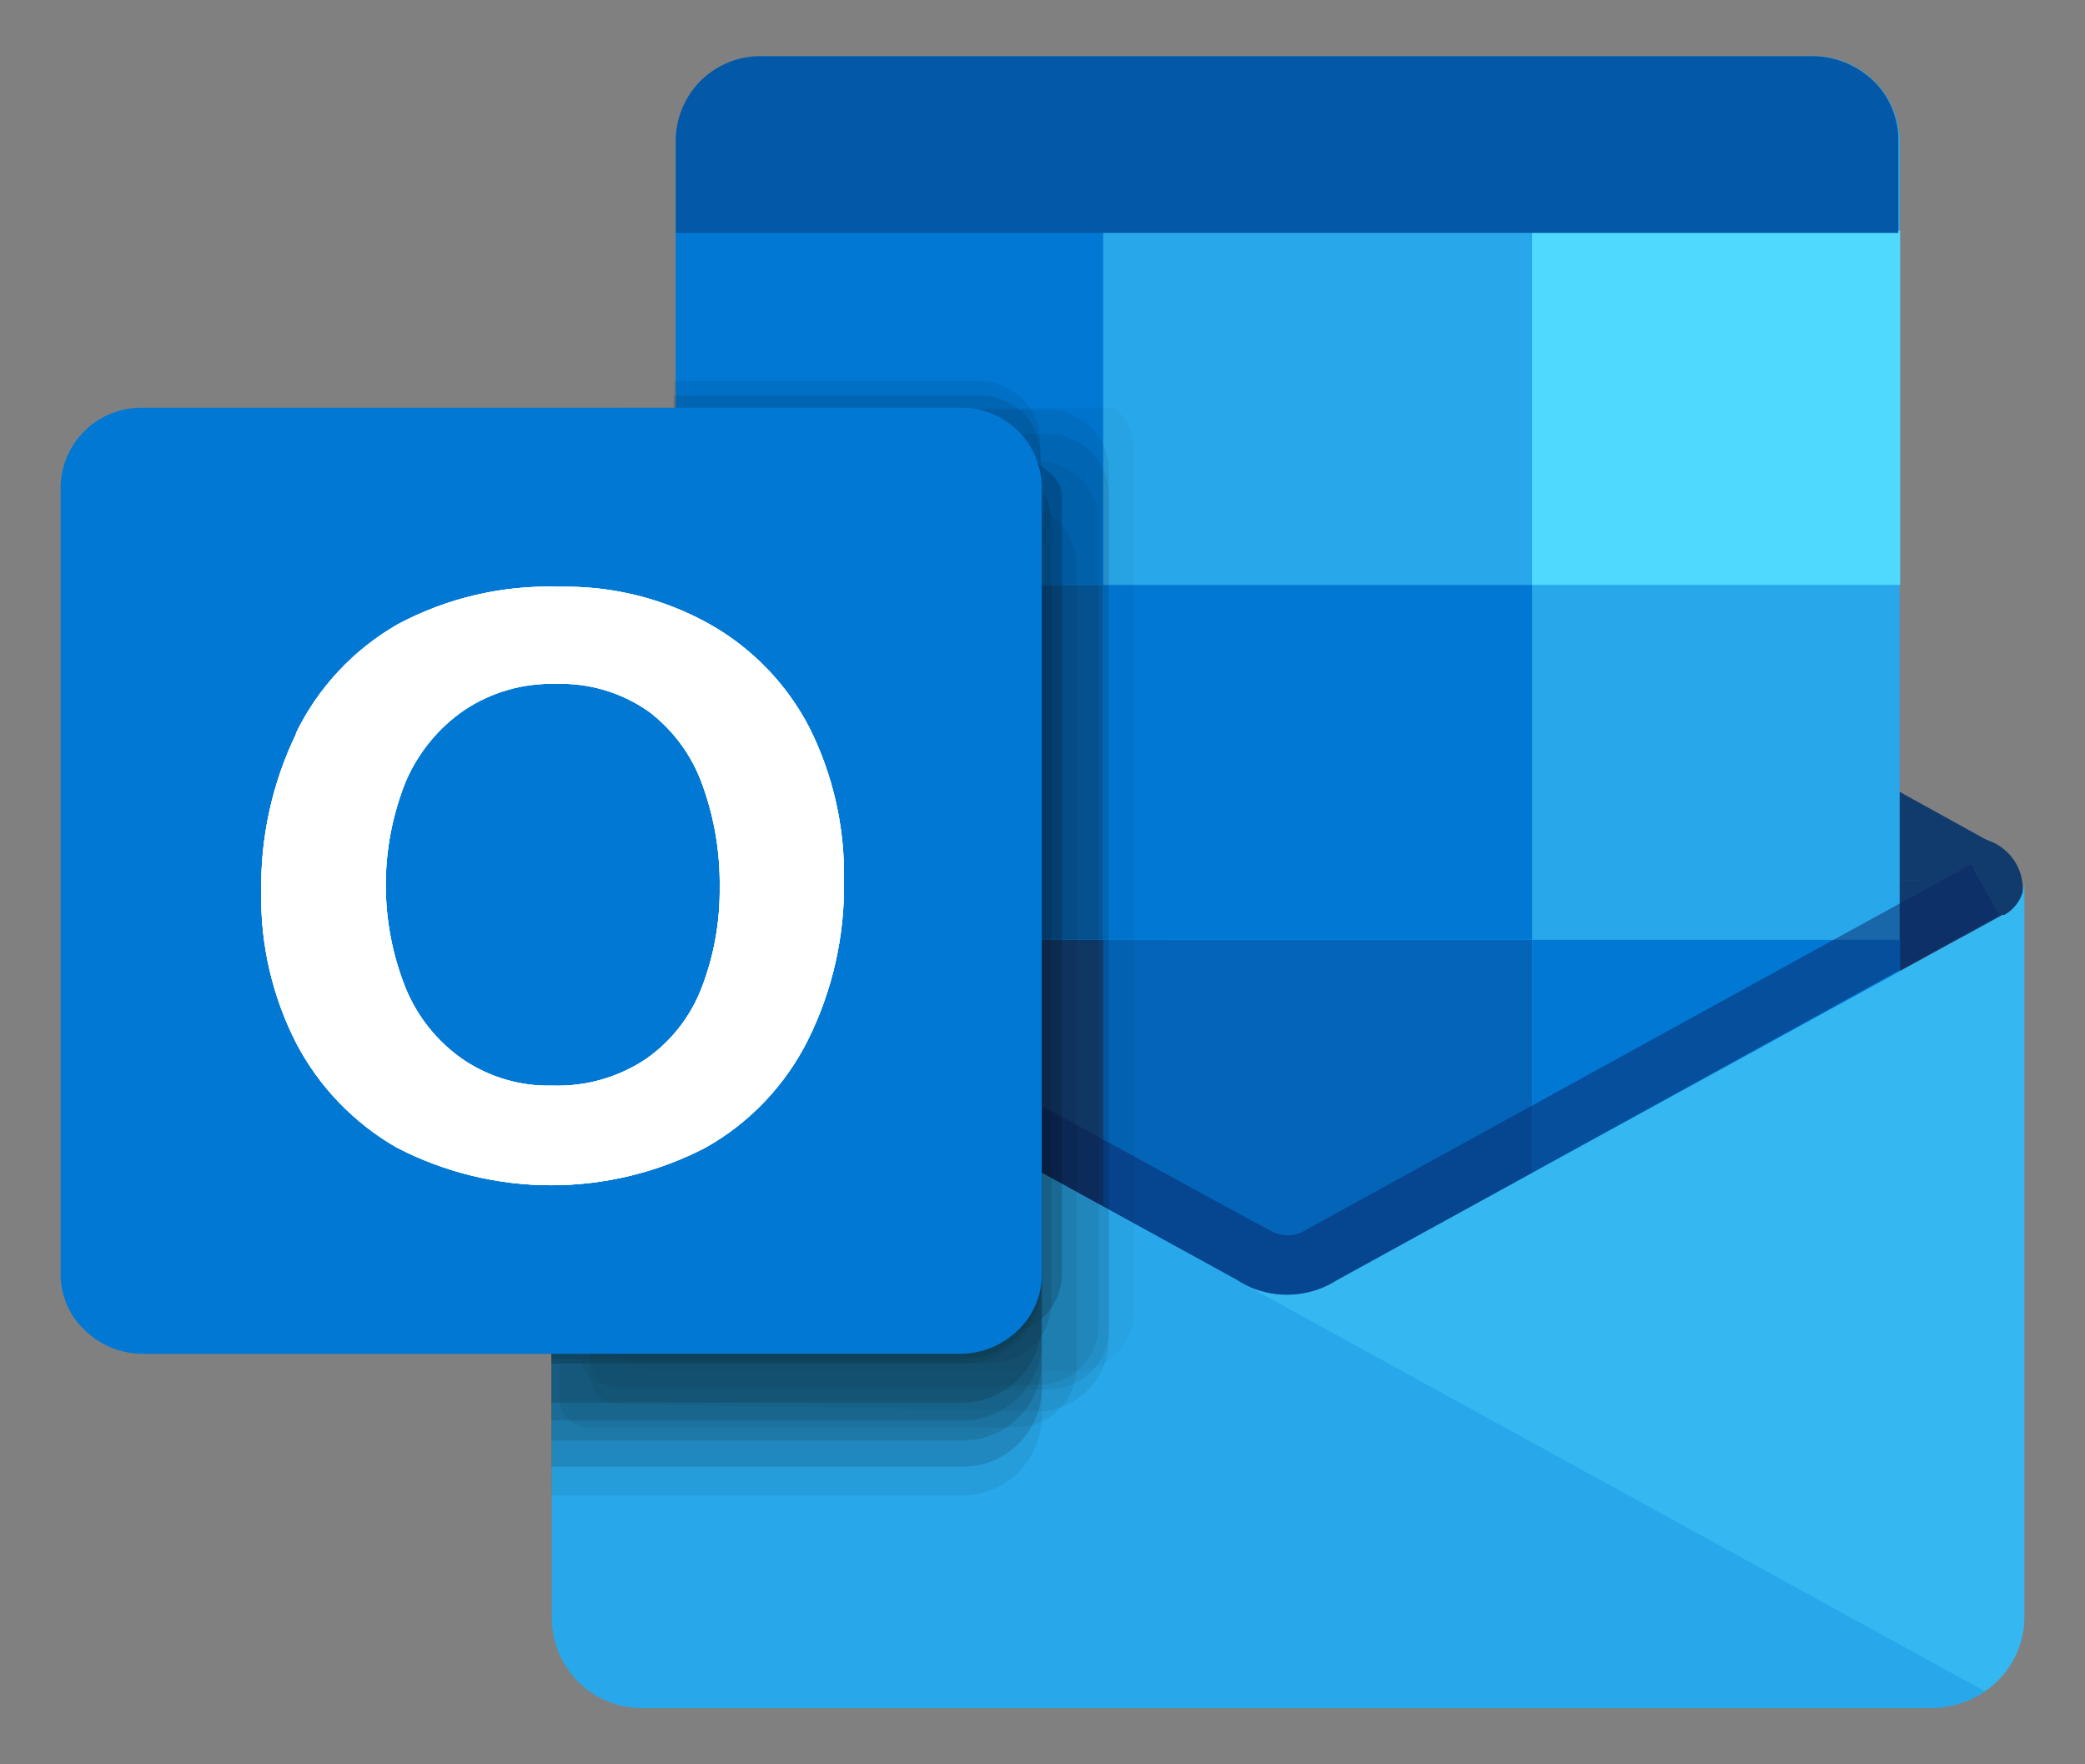<svg width="26" height="22" viewBox="0 0 26 22" fill="none" xmlns="http://www.w3.org/2000/svg">
  <rect x="0" y="0" width="26" height="22" fill="#808080" stroke="none"/>
  <path
    d="M24.585 11.722C24.938 11.722 25.224 11.436 25.224 11.083C25.224 10.731 24.938 10.445 24.585 10.445C24.232 10.445 23.946 10.731 23.946 11.083C23.946 11.436 24.232 11.722 24.585 11.722Z"
    fill="#123B6D" />
  <path
    d="M7.385 11.749C7.808 11.749 8.151 11.406 8.151 10.983C8.151 10.559 7.808 10.216 7.385 10.216C6.962 10.216 6.619 10.559 6.619 10.983C6.619 11.406 6.962 11.749 7.385 11.749Z"
    fill="#123B6D" />
  <path
    d="M16.049 10.982H7.128V11.409L15.429 15.969L15.54 16.027C15.699 16.104 15.873 16.144 16.049 16.144C16.225 16.144 16.399 16.104 16.557 16.027L16.668 15.969L24.969 11.409V10.982H16.049Z"
    fill="#123B6D" />
  <path
    d="M16.049 10.982H7.128V10.556L15.429 5.996L15.54 5.938C15.699 5.861 15.873 5.821 16.049 5.821C16.225 5.821 16.399 5.861 16.557 5.938L16.668 5.996L24.934 10.562V10.982H16.049Z"
    fill="#123B6D" />
  <path
    d="M22.613 0.7H9.501C8.907 0.7 8.426 1.181 8.426 1.775V18.687C8.426 19.281 8.907 19.763 9.501 19.763H22.613C23.208 19.763 23.689 19.281 23.689 18.687V1.775C23.689 1.181 23.208 0.7 22.613 0.7Z"
    fill="#28A8EA" />
  <path d="M8.426 11.719H14.517V16.314H8.426V11.719Z" fill="#14447D" />
  <path d="M13.757 11.719H19.106V16.314H13.757V11.719Z" fill="#0364B8" />
  <path d="M8.426 7.294H13.757V11.719H8.426V7.294Z" fill="#0664B2" />
  <path
    d="M19.106 11.719H23.695V16.314H19.106V11.719ZM13.757 7.294H19.106V11.719H13.757V7.294ZM8.426 2.874H13.757V7.294H8.426V2.874Z"
    fill="#0078D4" />
  <path d="M19.106 2.874H23.695V7.294H19.106V2.874Z" fill="#50D9FF" />
  <path
    d="M9.501 0.7H22.596C22.879 0.7 23.151 0.809 23.356 1.004C23.455 1.098 23.534 1.212 23.588 1.337C23.642 1.463 23.671 1.598 23.672 1.734V2.904H8.426V1.734C8.432 1.455 8.549 1.189 8.75 0.995C8.952 0.801 9.222 0.695 9.501 0.7Z"
    fill="#0358A7" />
  <path
    d="M24.969 11.409L16.668 15.963C16.633 15.988 16.596 16.009 16.557 16.027C16.398 16.104 16.225 16.144 16.049 16.144C15.872 16.144 15.699 16.104 15.54 16.027C15.501 16.009 15.464 15.988 15.429 15.963L7.14 11.409C7.063 11.367 7 11.305 6.955 11.23C6.911 11.155 6.888 11.07 6.888 10.982V20.178C6.89 20.328 6.923 20.476 6.983 20.613C7.043 20.75 7.131 20.874 7.24 20.977C7.349 21.08 7.477 21.16 7.618 21.213C7.758 21.265 7.908 21.289 8.057 21.283H24.075C24.225 21.289 24.374 21.265 24.515 21.213C24.655 21.16 24.784 21.08 24.893 20.977C25.002 20.874 25.089 20.75 25.149 20.613C25.21 20.476 25.242 20.328 25.244 20.178V10.982C25.244 11.07 25.221 11.155 25.177 11.23C25.133 11.305 25.069 11.367 24.993 11.409H24.969Z"
    fill="url(#paint0_linear_2520_17254)" />
  <path opacity="0.5"
    d="M16.048 16.144C15.872 16.144 15.698 16.104 15.54 16.027L7.18 11.438L7.554 10.795C7.554 10.795 15.738 15.308 15.896 15.373C15.947 15.394 16.002 15.405 16.057 15.405C16.112 15.405 16.167 15.394 16.218 15.373L24.577 10.778L24.934 11.409L16.557 16.027C16.398 16.104 16.224 16.144 16.048 16.144Z"
    fill="#0A2767" />
  <path
    d="M8.022 21.3H24.075C24.317 21.299 24.553 21.226 24.753 21.09L15.54 16.027C15.501 16.009 15.464 15.988 15.429 15.963L7.14 11.409L6.882 11.269V20.178C6.882 20.327 6.912 20.474 6.969 20.611C7.027 20.749 7.111 20.873 7.217 20.978C7.323 21.082 7.449 21.164 7.587 21.22C7.726 21.275 7.873 21.302 8.022 21.3Z"
    fill="#28A8EA" />
  <g opacity="0.67">
    <path opacity="0.05"
      d="M13.903 5.084H7.712C7.683 5.134 7.667 5.19 7.666 5.248V16.723C7.669 16.823 7.711 16.918 7.783 16.988C7.855 17.058 7.951 17.097 8.051 17.097H13.377C13.476 17.099 13.574 17.081 13.666 17.044C13.758 17.008 13.842 16.953 13.914 16.884C13.985 16.816 14.041 16.733 14.081 16.642C14.12 16.551 14.141 16.454 14.143 16.355V5.616C14.142 5.515 14.12 5.416 14.079 5.325C14.038 5.233 13.978 5.151 13.903 5.084Z"
      fill="black" />
    <path opacity="0.1"
      d="M11.973 6.814H6.876V18.646H11.973C12.235 18.654 12.488 18.558 12.679 18.38C12.869 18.201 12.982 17.954 12.991 17.693V7.756C12.979 7.497 12.865 7.253 12.675 7.077C12.485 6.901 12.233 6.806 11.973 6.814Z"
      fill="black" />
    <path opacity="0.2"
      d="M11.973 6.148H6.876V17.962H11.973C12.234 17.97 12.486 17.875 12.677 17.698C12.867 17.52 12.98 17.275 12.991 17.015V7.077C12.976 6.82 12.861 6.579 12.671 6.406C12.481 6.232 12.231 6.14 11.973 6.148Z"
      fill="black" />
    <path opacity="0.1"
      d="M13.073 5.107H7.747C7.647 5.106 7.551 5.144 7.479 5.213C7.407 5.281 7.364 5.376 7.361 5.476V16.957C7.364 17.057 7.407 17.151 7.479 17.22C7.551 17.289 7.647 17.327 7.747 17.325H13.073C13.27 17.325 13.459 17.248 13.6 17.11C13.741 16.973 13.822 16.785 13.827 16.589V5.844C13.822 5.647 13.741 5.46 13.6 5.322C13.459 5.184 13.27 5.107 13.073 5.107Z"
      fill="black" />
    <path opacity="0.1"
      d="M13.061 5.411H7.735C7.636 5.41 7.539 5.448 7.467 5.516C7.395 5.585 7.353 5.68 7.35 5.78V17.144C7.353 17.244 7.395 17.338 7.467 17.407C7.539 17.476 7.636 17.514 7.735 17.512L12.997 17.6C13.21 17.582 13.41 17.489 13.561 17.338C13.713 17.188 13.807 16.988 13.827 16.776V6.148C13.822 5.949 13.739 5.76 13.596 5.622C13.452 5.484 13.26 5.408 13.061 5.411Z"
      fill="black" />
    <path opacity="0.01"
      d="M6.876 5.084V14.18H6.812V15.688C6.813 15.738 6.823 15.786 6.843 15.831C6.862 15.876 6.89 15.917 6.926 15.951C6.961 15.986 7.003 16.012 7.048 16.03C7.094 16.049 7.143 16.058 7.192 16.057L11.424 15.309C11.845 15.309 12.979 14.958 12.979 14.549V5.283C12.975 5.215 12.961 5.148 12.938 5.084H6.876Z"
      fill="black" />
    <path opacity="0.2"
      d="M11.973 6.458H6.876V18.29H11.973C12.235 18.297 12.488 18.202 12.679 18.023C12.869 17.845 12.982 17.598 12.991 17.337V7.399C12.979 7.14 12.865 6.896 12.675 6.72C12.485 6.544 12.233 6.45 11.973 6.458Z"
      fill="black" />
    <path opacity="0.3"
      d="M11.973 5.417H6.876V17.004H11.973C12.234 17.01 12.487 16.914 12.677 16.735C12.867 16.557 12.98 16.311 12.991 16.051V6.37C12.98 6.11 12.867 5.864 12.677 5.685C12.487 5.507 12.234 5.411 11.973 5.417Z"
      fill="black" />
    <path opacity="0.3"
      d="M11.973 5.417H6.876V16.945H11.973C12.235 16.953 12.488 16.857 12.679 16.679C12.869 16.5 12.982 16.253 12.991 15.992V6.37C12.98 6.11 12.867 5.864 12.677 5.685C12.487 5.507 12.234 5.411 11.973 5.417Z"
      fill="black" />
    <path opacity="0.3"
      d="M11.973 5.657H6.876V17.489H11.973C12.234 17.495 12.487 17.399 12.677 17.221C12.867 17.042 12.98 16.797 12.991 16.536V6.598C12.979 6.339 12.865 6.095 12.675 5.919C12.485 5.743 12.233 5.649 11.973 5.657Z"
      fill="black" />
    <path opacity="0.2"
      d="M11.973 5.879H6.876V17.711H11.973C12.235 17.719 12.488 17.623 12.679 17.445C12.869 17.266 12.982 17.019 12.991 16.758V6.82C12.979 6.561 12.865 6.317 12.675 6.141C12.485 5.965 12.233 5.871 11.973 5.879Z"
      fill="black" />
    <path opacity="0.1"
      d="M12.933 5.75H7.607C7.558 5.75 7.509 5.759 7.463 5.777C7.418 5.795 7.376 5.822 7.341 5.856C7.305 5.89 7.277 5.931 7.258 5.976C7.238 6.021 7.228 6.07 7.227 6.119V16.898C7.228 16.948 7.238 16.996 7.258 17.041C7.277 17.086 7.305 17.127 7.341 17.161C7.376 17.195 7.418 17.222 7.463 17.24C7.509 17.259 7.558 17.267 7.607 17.267H12.933C13.031 17.269 13.13 17.252 13.222 17.216C13.314 17.18 13.398 17.126 13.469 17.058C13.54 16.989 13.597 16.907 13.636 16.817C13.676 16.726 13.697 16.629 13.698 16.53V6.487C13.694 6.288 13.611 6.099 13.467 5.961C13.324 5.823 13.132 5.747 12.933 5.75Z"
      fill="black" />
    <path opacity="0.2"
      d="M12.348 5.75H7.016C6.968 5.751 6.92 5.761 6.876 5.78V16.998C6.922 17.007 6.97 17.007 7.016 16.998H12.348C12.446 16.999 12.543 16.981 12.635 16.945C12.726 16.909 12.81 16.855 12.88 16.787C12.951 16.718 13.007 16.637 13.046 16.547C13.085 16.456 13.106 16.359 13.108 16.261V6.487C13.106 6.389 13.085 6.292 13.046 6.201C13.007 6.111 12.951 6.03 12.88 5.961C12.81 5.893 12.726 5.839 12.635 5.803C12.543 5.767 12.446 5.749 12.348 5.75Z"
      fill="black" />
    <path opacity="0.3"
      d="M11.009 5.113H7.128C7.078 5.113 7.03 5.122 6.984 5.14C6.938 5.158 6.897 5.185 6.861 5.219C6.826 5.253 6.798 5.294 6.778 5.339C6.759 5.384 6.748 5.433 6.748 5.482V16.261C6.748 16.311 6.759 16.359 6.778 16.404C6.798 16.449 6.826 16.49 6.861 16.524C6.897 16.558 6.938 16.585 6.984 16.603C7.03 16.622 7.078 16.63 7.128 16.63H12.459C12.559 16.634 12.659 16.619 12.753 16.584C12.847 16.549 12.934 16.496 13.007 16.427C13.08 16.359 13.138 16.276 13.179 16.184C13.219 16.092 13.241 15.993 13.242 15.893V6.177C13.242 5.739 12.207 5.499 12.073 5.371C11.744 5.202 11.379 5.114 11.009 5.113Z"
      fill="black" />
    <path opacity="0.1"
      d="M12.658 6.282H7.35C7.301 6.281 7.252 6.29 7.206 6.308C7.16 6.326 7.119 6.353 7.083 6.387C7.048 6.422 7.02 6.462 7 6.507C6.981 6.553 6.97 6.601 6.97 6.65V17.43C6.97 17.479 6.981 17.527 7 17.573C7.02 17.618 7.048 17.659 7.083 17.693C7.119 17.727 7.16 17.754 7.206 17.772C7.252 17.79 7.301 17.799 7.35 17.798H12.658C12.857 17.801 13.049 17.726 13.192 17.588C13.336 17.45 13.419 17.261 13.424 17.062V7.019C13.419 6.82 13.336 6.63 13.192 6.492C13.049 6.354 12.857 6.279 12.658 6.282Z"
      fill="black" />
    <path opacity="0.1"
      d="M12.202 4.751H8.402V8.03H6.876V14.385H6.812V15.899C6.813 15.948 6.823 15.996 6.843 16.041C6.862 16.087 6.89 16.127 6.926 16.162C6.961 16.196 7.003 16.223 7.048 16.241C7.094 16.259 7.143 16.268 7.192 16.267L11.413 15.501C11.834 15.501 12.968 15.145 12.968 14.741V5.487C12.963 5.288 12.88 5.099 12.736 4.961C12.593 4.823 12.401 4.748 12.202 4.751Z"
      fill="black" />
    <path opacity="0.15"
      d="M12.202 4.933H8.402V8.031H6.876V14.572H6.812V16.086C6.813 16.136 6.823 16.184 6.843 16.229C6.862 16.274 6.89 16.315 6.926 16.349C6.961 16.383 7.003 16.41 7.048 16.428C7.094 16.447 7.143 16.455 7.192 16.455L11.424 15.706C11.845 15.706 12.979 15.356 12.979 14.947V5.675C12.978 5.575 12.956 5.476 12.916 5.385C12.876 5.293 12.819 5.21 12.746 5.141C12.674 5.072 12.588 5.018 12.495 4.982C12.402 4.946 12.302 4.929 12.202 4.933Z"
      fill="black" />
  </g>
  <path
    d="M1.779 5.084H11.974C12.105 5.082 12.236 5.105 12.358 5.153C12.48 5.201 12.591 5.273 12.686 5.364C12.78 5.455 12.856 5.564 12.908 5.685C12.961 5.805 12.989 5.935 12.991 6.066V15.899C12.991 16.028 12.965 16.156 12.913 16.274C12.862 16.393 12.787 16.5 12.693 16.588C12.5 16.775 12.242 16.88 11.974 16.881H1.779C1.51 16.881 1.252 16.776 1.06 16.588C0.965 16.5 0.889 16.393 0.837 16.275C0.784 16.156 0.757 16.028 0.756 15.899V6.066C0.762 5.8 0.873 5.548 1.065 5.364C1.256 5.18 1.513 5.079 1.779 5.084Z"
    fill="#0078D4" />
  <path
    d="M3.691 9.141C3.968 8.572 4.41 8.1 4.959 7.785C5.58 7.453 6.278 7.292 6.982 7.317C7.636 7.303 8.282 7.465 8.852 7.785C9.381 8.084 9.812 8.531 10.092 9.071C10.388 9.662 10.536 10.316 10.524 10.977C10.536 11.668 10.382 12.351 10.074 12.97C9.792 13.533 9.349 14 8.8 14.309C8.205 14.618 7.544 14.779 6.874 14.779C6.203 14.779 5.542 14.618 4.947 14.309C4.415 14.004 3.981 13.554 3.696 13.011C3.398 12.429 3.247 11.783 3.258 11.129C3.246 10.445 3.394 9.769 3.691 9.153V9.141ZM5.058 12.321C5.205 12.68 5.453 12.989 5.772 13.21C6.1 13.433 6.491 13.548 6.888 13.537C7.303 13.551 7.712 13.435 8.057 13.204C8.374 12.982 8.616 12.671 8.753 12.309C8.905 11.912 8.98 11.49 8.975 11.064C8.981 10.634 8.91 10.207 8.765 9.802C8.638 9.435 8.406 9.114 8.098 8.878C7.758 8.636 7.347 8.513 6.929 8.527C6.524 8.516 6.126 8.63 5.789 8.855C5.466 9.077 5.212 9.388 5.058 9.749C4.728 10.575 4.728 11.496 5.058 12.321Z"
    fill="white" />
  <path opacity="0.4"
    d="M3.691 9.141C3.968 8.572 4.41 8.1 4.959 7.785C5.58 7.453 6.278 7.292 6.982 7.317C7.636 7.303 8.282 7.465 8.852 7.785C9.381 8.084 9.812 8.531 10.092 9.071C10.388 9.662 10.536 10.316 10.524 10.977C10.536 11.668 10.382 12.351 10.074 12.97C9.792 13.533 9.349 14 8.8 14.309C8.205 14.618 7.544 14.779 6.874 14.779C6.203 14.779 5.542 14.618 4.947 14.309C4.415 14.004 3.981 13.554 3.696 13.011C3.398 12.429 3.247 11.783 3.258 11.129C3.246 10.445 3.394 9.769 3.691 9.153V9.141ZM5.058 12.321C5.205 12.68 5.453 12.989 5.772 13.21C6.1 13.433 6.491 13.548 6.888 13.537C7.303 13.551 7.712 13.435 8.057 13.204C8.374 12.982 8.616 12.671 8.753 12.309C8.905 11.912 8.98 11.49 8.975 11.064C8.981 10.634 8.91 10.207 8.765 9.802C8.638 9.435 8.406 9.114 8.098 8.878C7.758 8.636 7.347 8.513 6.929 8.527C6.524 8.516 6.126 8.63 5.789 8.855C5.466 9.077 5.212 9.388 5.058 9.749C4.728 10.575 4.728 11.496 5.058 12.321Z"
    fill="white" />
  <path
    d="M3.691 9.141C3.968 8.572 4.41 8.1 4.959 7.785C5.58 7.453 6.278 7.292 6.982 7.317C7.636 7.303 8.282 7.465 8.852 7.785C9.381 8.084 9.812 8.531 10.092 9.071C10.388 9.662 10.536 10.316 10.524 10.977C10.536 11.668 10.382 12.351 10.074 12.97C9.792 13.533 9.349 14 8.8 14.309C8.205 14.618 7.544 14.779 6.874 14.779C6.203 14.779 5.542 14.618 4.947 14.309C4.415 14.004 3.981 13.554 3.696 13.011C3.398 12.429 3.247 11.783 3.258 11.129C3.246 10.445 3.394 9.769 3.691 9.153V9.141ZM5.058 12.321C5.205 12.68 5.453 12.989 5.772 13.21C6.1 13.433 6.491 13.548 6.888 13.537C7.303 13.551 7.712 13.435 8.057 13.204C8.374 12.982 8.616 12.671 8.753 12.309C8.905 11.912 8.98 11.49 8.975 11.064C8.981 10.634 8.91 10.207 8.765 9.802C8.638 9.435 8.406 9.114 8.098 8.878C7.758 8.636 7.347 8.513 6.929 8.527C6.524 8.516 6.126 8.63 5.789 8.855C5.466 9.077 5.212 9.388 5.058 9.749C4.728 10.575 4.728 11.496 5.058 12.321Z"
    fill="url(#paint1_linear_2520_17254)" />
  <path
    d="M3.691 9.141C3.968 8.572 4.41 8.1 4.959 7.785C5.58 7.453 6.278 7.292 6.982 7.317C7.636 7.303 8.282 7.465 8.852 7.785C9.381 8.084 9.812 8.531 10.092 9.071C10.388 9.662 10.536 10.316 10.524 10.977C10.536 11.668 10.382 12.351 10.074 12.97C9.792 13.533 9.349 14 8.8 14.309C8.205 14.618 7.544 14.779 6.874 14.779C6.203 14.779 5.542 14.618 4.947 14.309C4.415 14.004 3.981 13.554 3.696 13.011C3.398 12.429 3.247 11.783 3.258 11.129C3.246 10.445 3.394 9.769 3.691 9.153V9.141ZM5.058 12.321C5.205 12.68 5.453 12.989 5.772 13.21C6.1 13.433 6.491 13.548 6.888 13.537C7.303 13.551 7.712 13.435 8.057 13.204C8.374 12.982 8.616 12.671 8.753 12.309C8.905 11.912 8.98 11.49 8.975 11.064C8.981 10.634 8.91 10.207 8.765 9.802C8.638 9.435 8.406 9.114 8.098 8.878C7.758 8.636 7.347 8.513 6.929 8.527C6.524 8.516 6.126 8.63 5.789 8.855C5.466 9.077 5.212 9.388 5.058 9.749C4.728 10.575 4.728 11.496 5.058 12.321Z"
    fill="url(#paint2_linear_2520_17254)" />
  <defs>
    <linearGradient id="paint0_linear_2520_17254" x1="46.067" y1="52.611" x2="38.339" y2="61.464"
      gradientUnits="userSpaceOnUse">
      <stop stop-color="#35B8F1" />
      <stop offset="0.75" stop-color="#0D64AD" />
    </linearGradient>
    <linearGradient id="paint1_linear_2520_17254" x1="30.431" y1="47.442" x2="30.431" y2="54.924"
      gradientUnits="userSpaceOnUse">
      <stop stop-color="#F2F2F2" />
      <stop offset="1" stop-color="white" />
    </linearGradient>
    <linearGradient id="paint2_linear_2520_17254" x1="-63.098" y1="283.251" x2="-63.098" y2="282.485"
      gradientUnits="userSpaceOnUse">
      <stop stop-color="#F2F2F2" />
      <stop offset="1" stop-color="white" />
    </linearGradient>
  </defs>
</svg>